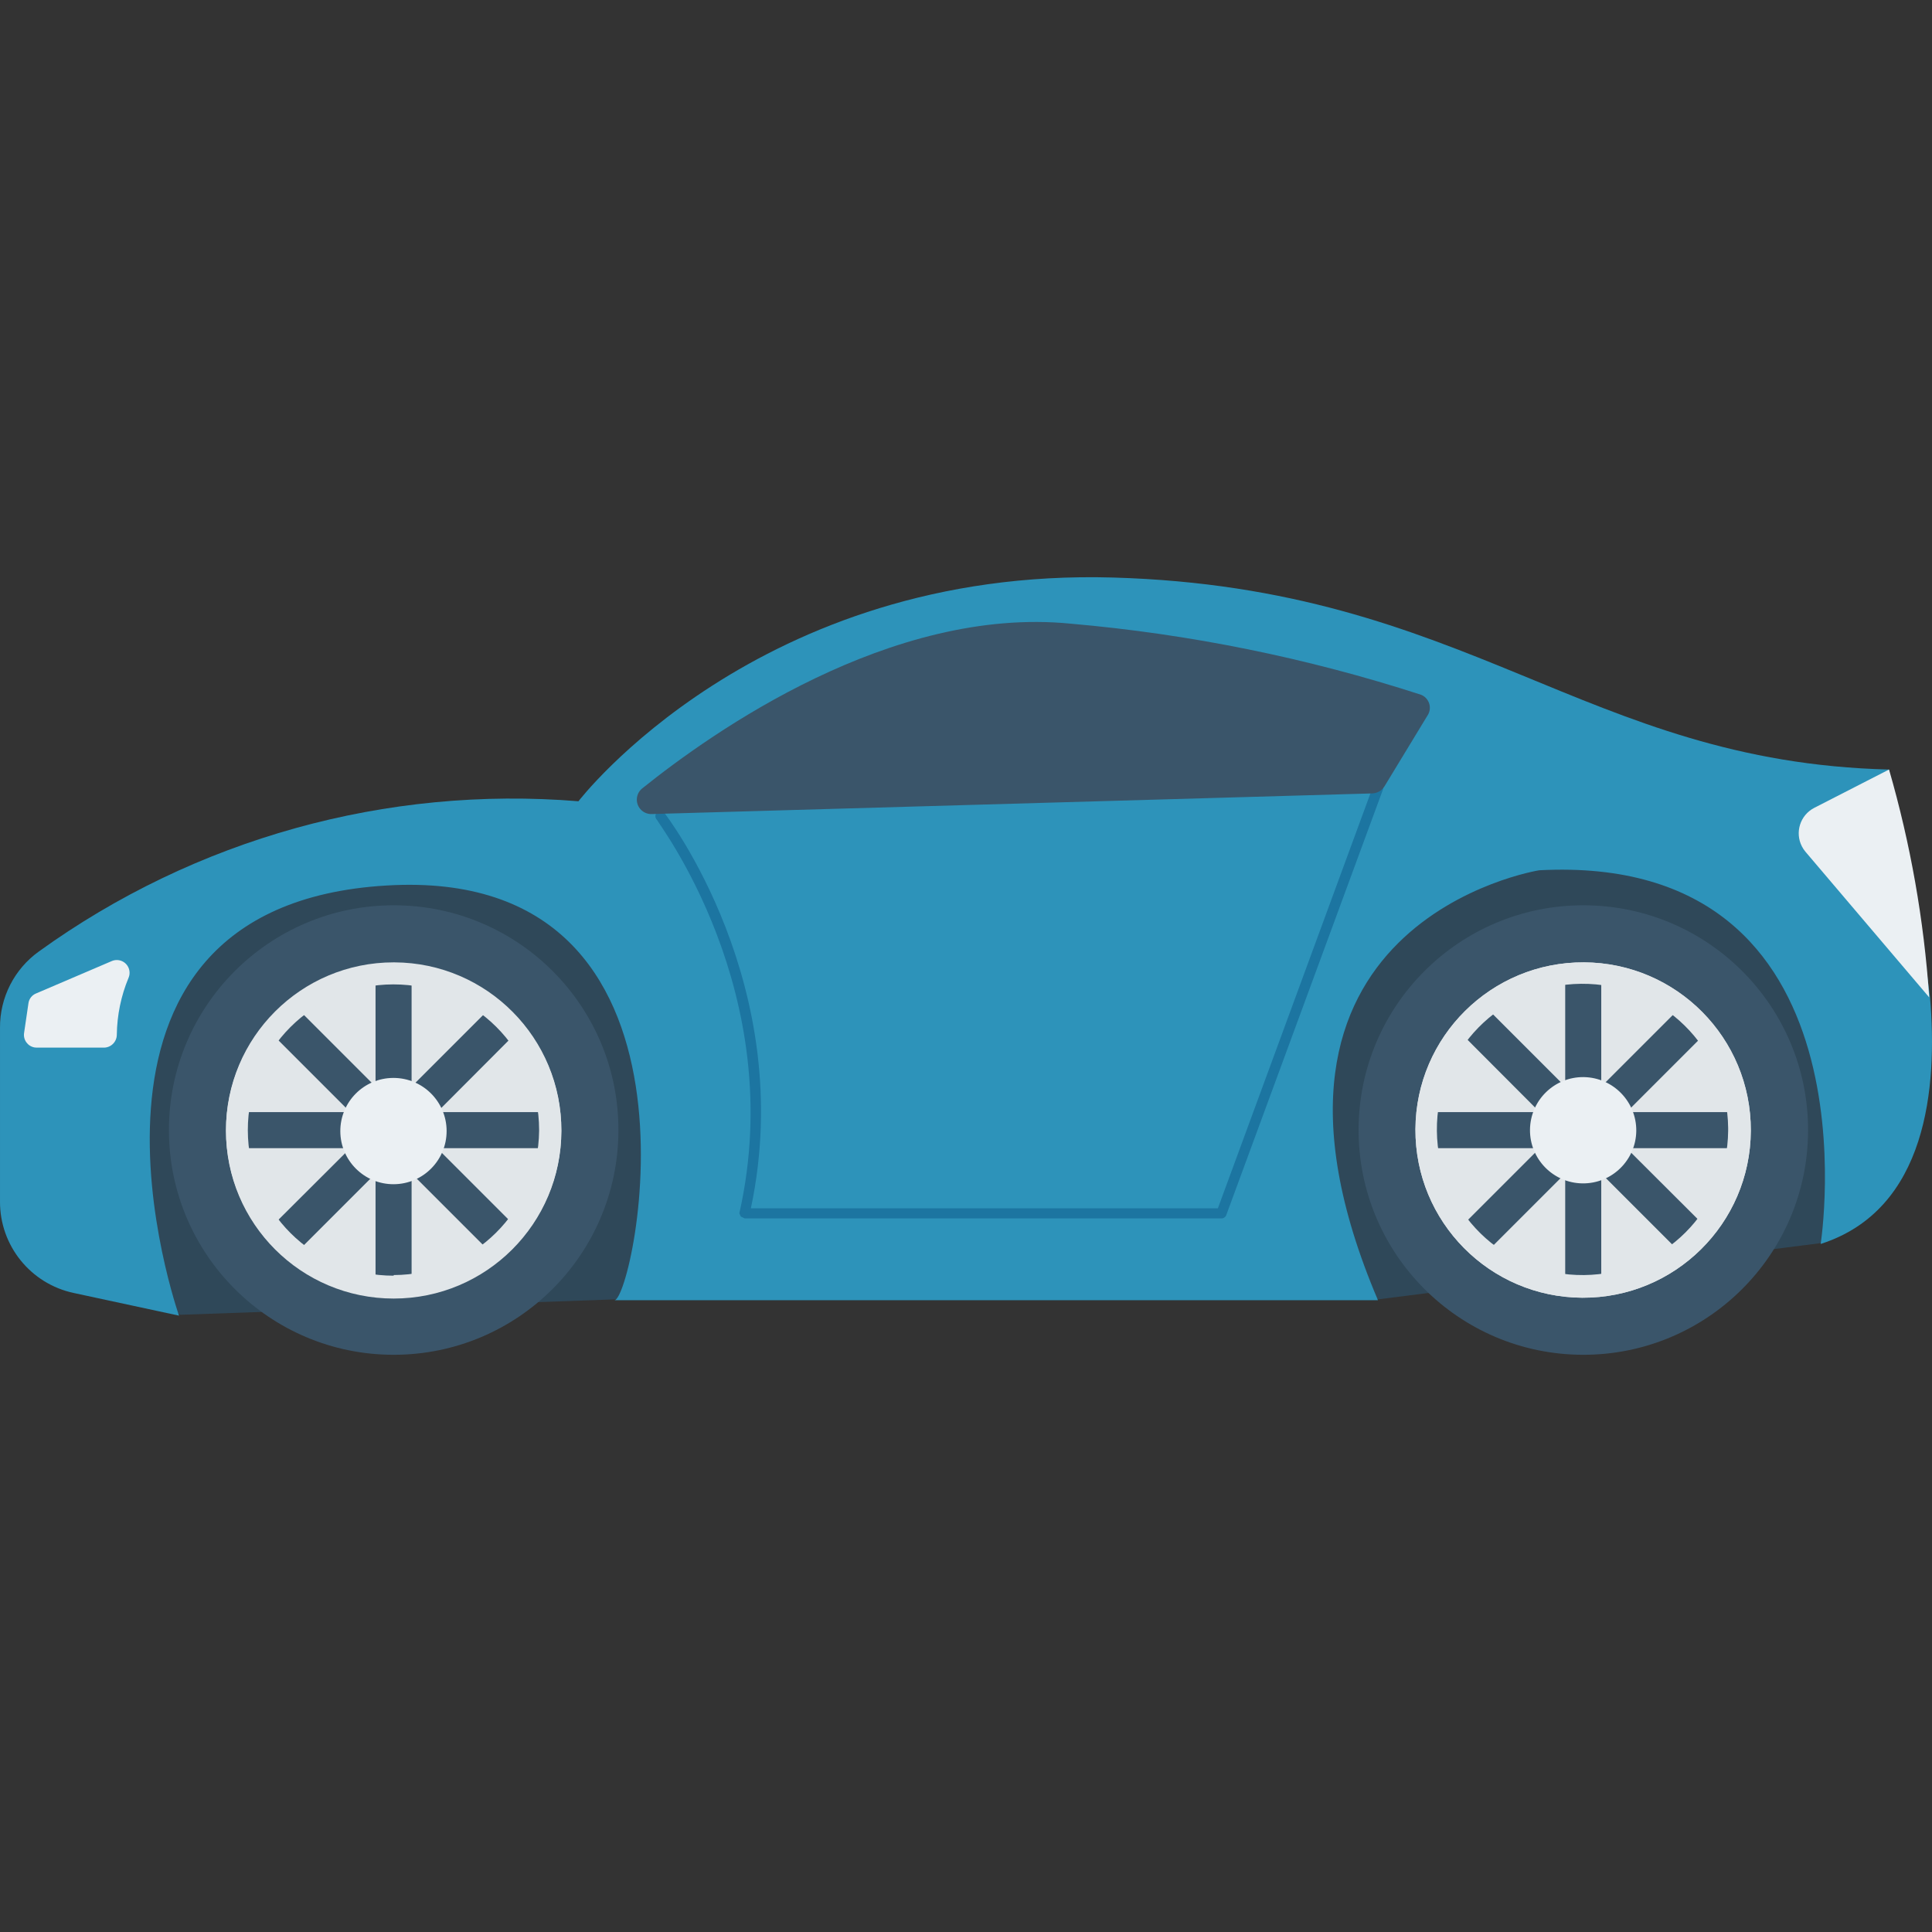 <svg id="Capa_1" enable-background="new 0 0 396.671 396.671" height="512" viewBox="0 0 396.671 396.671" width="512" xmlns="http://www.w3.org/2000/svg"><rect x="0" y="0" width="396.671" height="396.671" fill="#333333" stroke="none"/><g><path d="m15.777 249.906 21.148 20.048 89.371-3.172 22.205-6.852-8.459-51.135s-19.583-26.9-21.148-28.38-38.066-7.317-38.066-7.317-32.779 5.879-39.631 9.305-25.42 67.503-25.42 67.503z" fill="#2f4859"/><path d="m250.813 249.103 32.102 17.68 90.893-11.547 16.918-23.22-19.202-46.144-42.084-22.205s-52.489-6.514-62.259 19.541c-9.769 26.052-16.368 65.895-16.368 65.895z" fill="#2f4859"/><path d="m396.268 204.777c-1.917-15.743-4.741-31.362-8.459-46.779-62.555-1.565-86.198-37.305-159.243-39.42s-109.799 45.933-109.799 45.933c-39.416-3.227-78.692 7.705-110.772 30.833-5.059 3.619-8.04 9.472-7.994 15.692v35.655c-.038 9.056 6.284 16.896 15.142 18.779l21.613 4.652s-29.607-84.041 42.592-88.313c70.126-4.23 50.755 85.479 46.779 85.141h156.79c-33.117-77.782 33.117-88.271 33.117-88.271 70.422-3.68 57.776 76.724 57.776 76.724 21.908-7.019 24.023-32.227 22.458-50.626z" fill="#2d93ba"/><path d="m22.925 197.333-15.522 6.64c-.85.344-1.449 1.12-1.565 2.03l-.888 6.048c-.234 1.429.735 2.777 2.165 3.011.151.025.304.036.458.034h13.746c1.472 0 2.665-1.193 2.665-2.665.053-4.009.871-7.972 2.411-11.674.566-1.333-.056-2.873-1.389-3.439-.667-.28-1.419-.276-2.081.015z" fill="#ebf0f3"/><path d="m325.211 185.871c-25.485-.07-46.201 20.533-46.271 46.018s20.533 46.201 46.018 46.271c25.468.07 46.177-20.507 46.271-45.975.094-25.485-20.49-46.22-45.975-46.314-.014 0-.028 0-.043 0z" fill="#3a556a"/><path d="m359.471 232.185c-.094 19.014-15.584 34.352-34.598 34.259-19.014-.094-34.352-15.584-34.259-34.598.094-19.014 15.583-34.352 34.597-34.259 18.991.07 34.33 15.521 34.26 34.512z" fill="#e1e6e9"/><path d="m356.426 228.336h-22.459l15.903-15.903-5.245-5.202-15.861 15.861v-22.459h-7.402v22.459l-15.861-15.861-5.245 5.202 15.861 15.903h-22.417v7.402h22.417l-15.861 15.861 5.245 5.202 15.861-15.861v22.459h7.402v-22.459l15.861 15.861 5.245-5.202-15.903-15.861h22.459zm-23.813.549v6.26l-4.23 4.23h-6.26l-4.23-4.23v-6.26l4.23-4.23h6.26z" fill="#3a556a"/><path d="m335.955 232.185c-.071 6.026-5.013 10.854-11.04 10.783-6.026-.071-10.854-5.013-10.783-11.04s5.013-10.854 11.04-10.783c.013 0 .027 0 .04.001 6 .115 10.79 5.037 10.743 11.039z" fill="#ebf0f3"/><path d="m325.211 197.587c-19.014-.093-34.504 15.245-34.597 34.259s15.245 34.504 34.259 34.597 34.503-15.245 34.597-34.259c.071-19.004-15.254-34.481-34.259-34.597zm0 64.205c-16.514.163-30.033-13.093-30.196-29.607s13.093-30.033 29.607-30.196 30.033 13.093 30.196 29.607c.002.196.002.393 0 .589-.16 16.284-13.322 29.446-29.607 29.607z" fill="#e1e6e9"/><path d="m80.827 185.871c-25.485 0-46.144 20.66-46.144 46.145s20.66 46.144 46.145 46.144c25.419 0 46.051-20.557 46.144-45.975.117-25.461-20.429-46.196-45.89-46.313-.085-.001-.17-.001-.255-.001z" fill="#3a556a"/><path d="m115.256 232.185c0 19.014-15.414 34.429-34.429 34.429s-34.429-15.414-34.429-34.429c0-19.014 15.414-34.429 34.429-34.429 19.015 0 34.429 15.414 34.429 34.429z" fill="#e1e6e9"/><path d="m112.168 228.336h-22.416l15.861-15.903-5.245-5.202-15.861 15.861v-22.459h-7.402v22.459l-15.86-15.862-5.245 5.203 15.903 15.903h-22.459v7.402h22.459l-15.903 15.86 5.245 5.202 15.861-15.861v22.459h7.402v-22.458l15.861 15.861 5.245-5.202-15.861-15.861h22.417zm-23.812.55v6.26l-4.23 4.23h-6.429l-4.23-4.23v-6.26l4.23-4.23h6.429z" fill="#3a556a"/><path d="m91.697 232.185c.023 6.027-4.843 10.931-10.87 10.954s-10.931-4.843-10.954-10.87 4.843-10.931 10.87-10.954h.084c5.994.023 10.847 4.876 10.87 10.87z" fill="#ebf0f3"/><path d="m80.827 197.587c-19.014 0-34.428 15.415-34.428 34.429s15.415 34.428 34.429 34.428c18.948 0 34.335-15.311 34.428-34.259.093-19.014-15.245-34.504-34.259-34.597-.056-.001-.113-.001-.17-.001zm0 64.331c-16.515.023-29.922-13.346-29.945-29.861s13.346-29.922 29.861-29.945 29.922 13.346 29.945 29.861v.211c-.185 16.373-13.487 29.562-29.861 29.607z" fill="#e1e6e9"/><path d="m250.813 250.16h-97.914l-.804-.381-.296-.677c10.236-45.299-16.918-80.362-16.918-80.785-.409-.384-.429-1.026-.045-1.435.015-.016.03-.031.045-.046.411-.403 1.069-.403 1.48 0 .296.381 27.492 35.613 17.806 81.25h95.884l31.891-86.748c.187-.561.793-.864 1.353-.677.561.187.864.793.677 1.353l-32.187 87.425c-.14.422-.529.709-.972.721z" fill="#1c75a1"/><path d="m291.756 142.645c-23.339-7.567-47.46-12.462-71.903-14.592-36.966-3.68-73.637 22.29-88.017 33.837-1.265 1.036-1.451 2.902-.414 4.166.606.74 1.532 1.142 2.487 1.078l147.739-4.23c1.072-.005 2.064-.565 2.622-1.48l8.967-14.761c.743-1.404.207-3.144-1.197-3.887-.093-.049-.188-.093-.284-.131z" fill="#3a556a"/><path d="m387.851 157.998-15.353 7.867c-2.887 1.485-4.024 5.03-2.538 7.917.209.406.465.787.762 1.134l25.377 29.861c-1.073-15.843-3.838-31.525-8.248-46.779z" fill="#ebf0f3"/></g></svg>